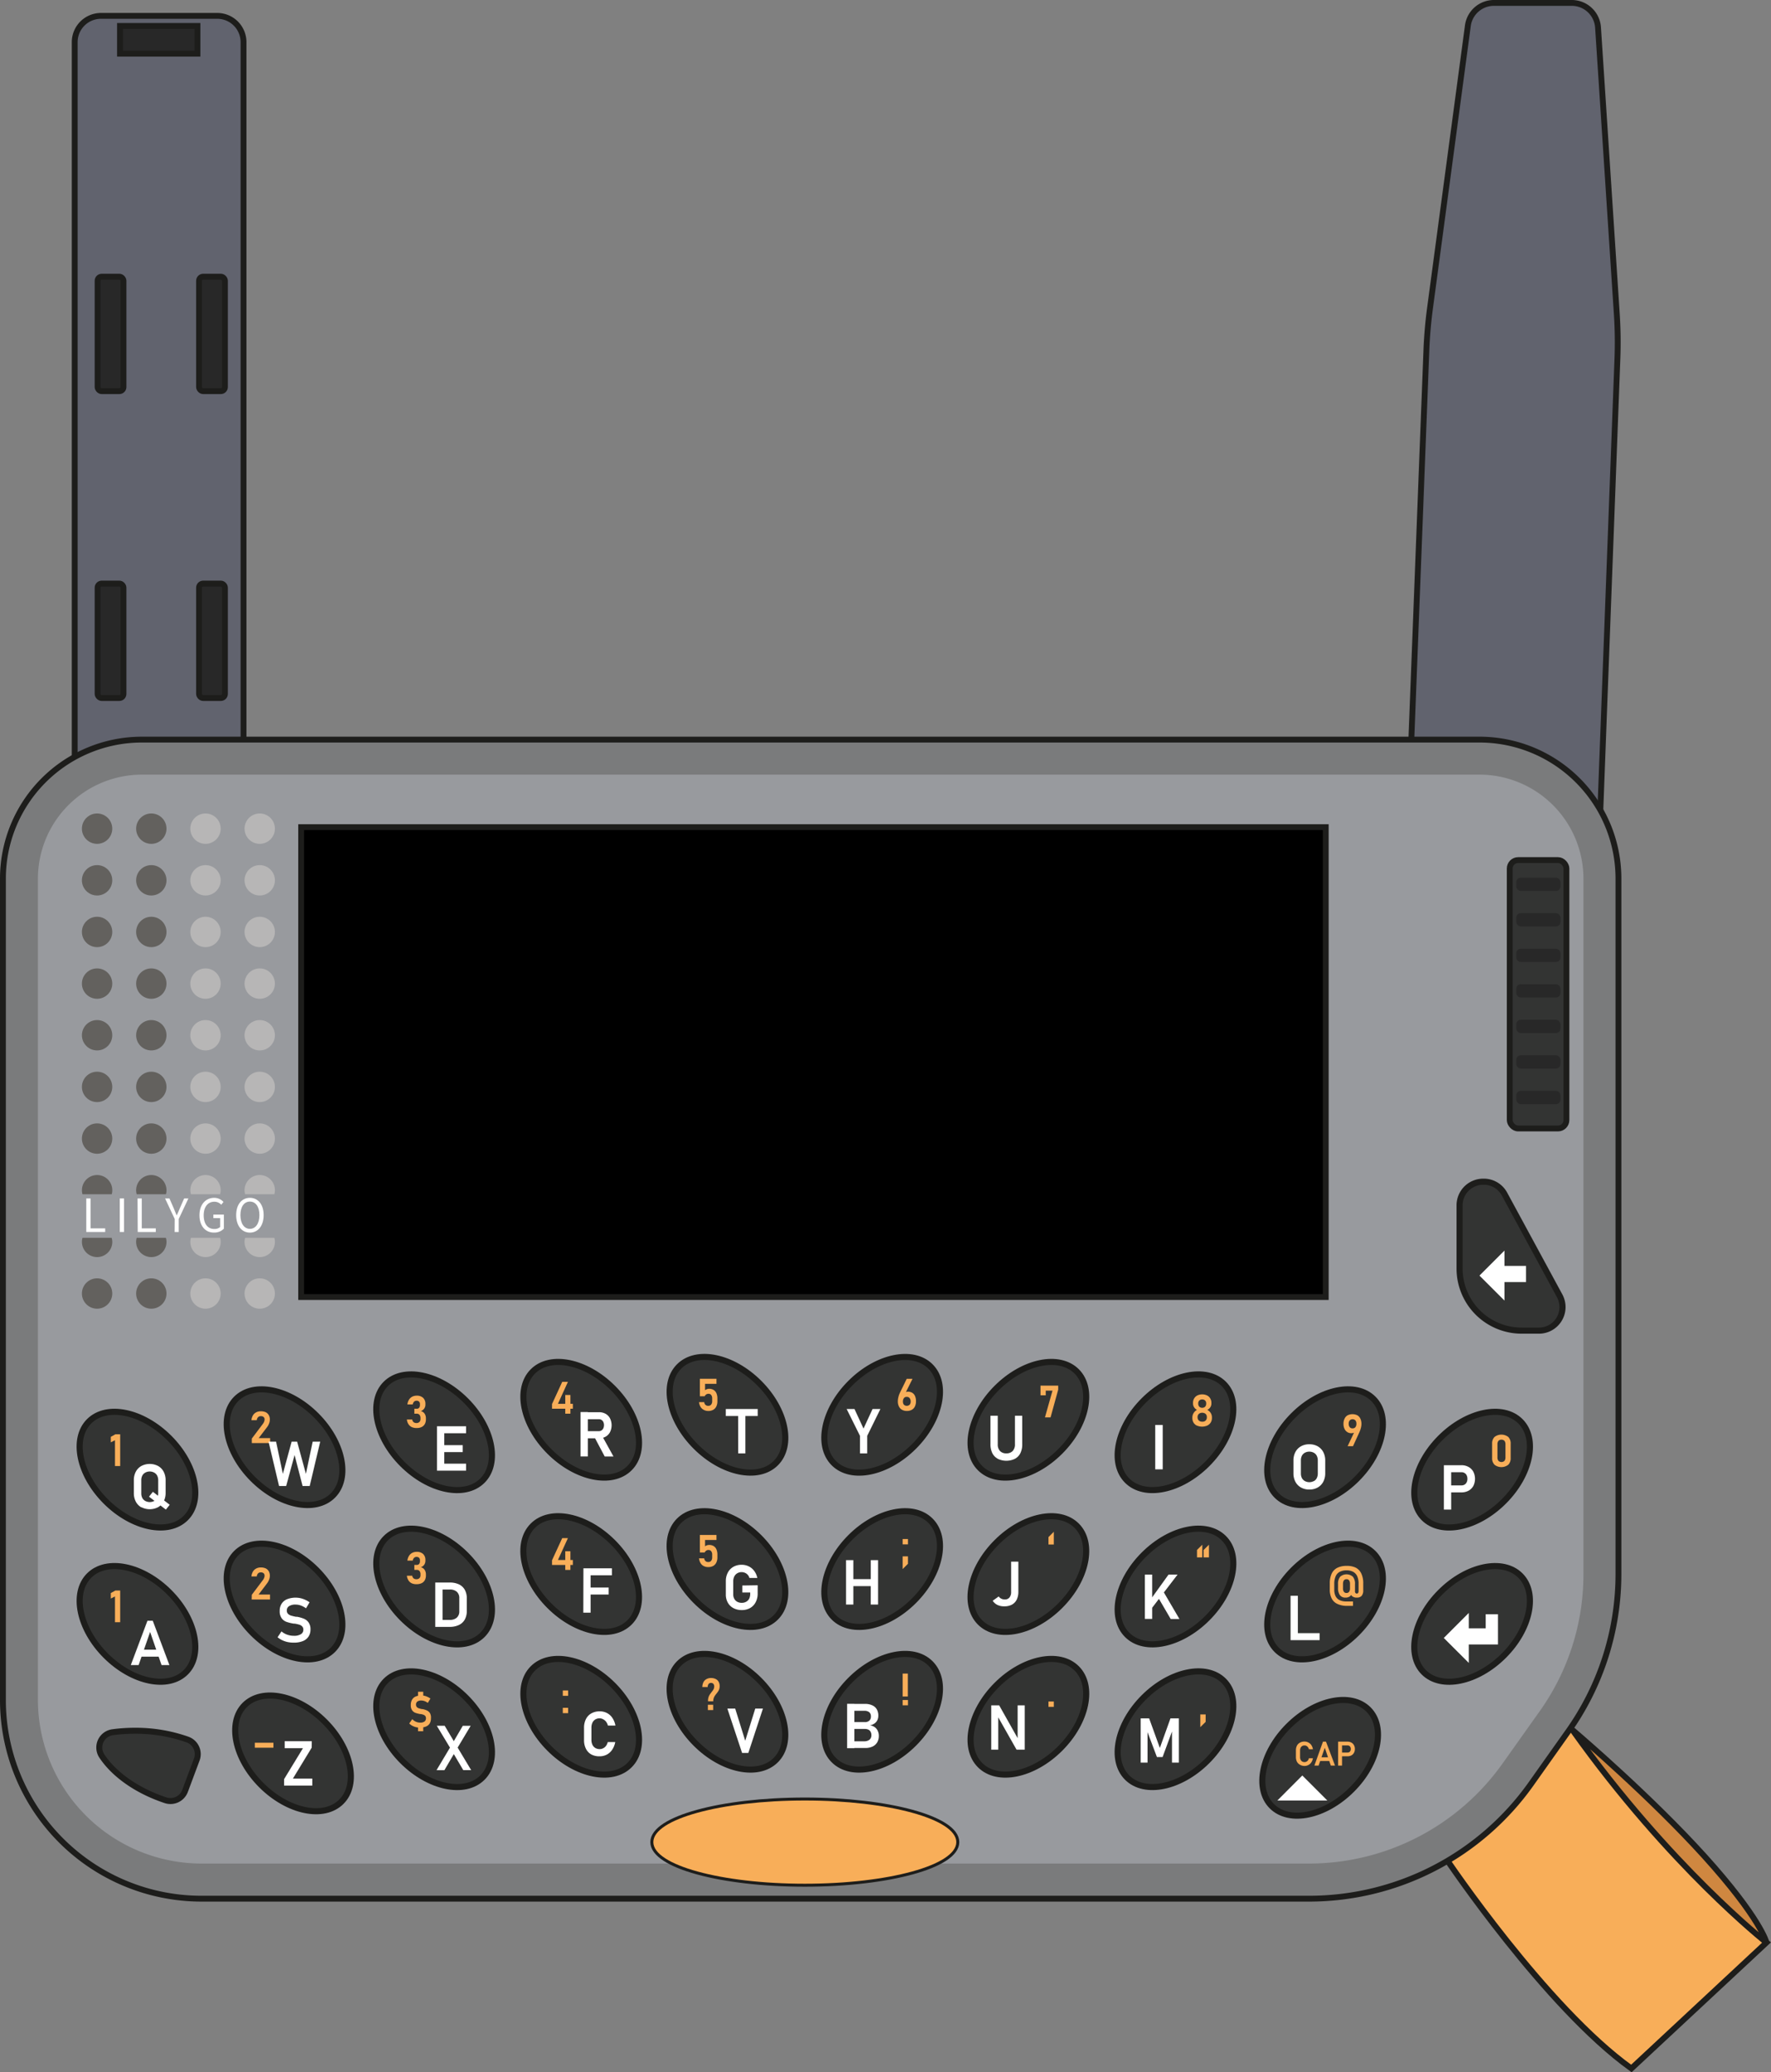 <?xml version="1.0" encoding="UTF-8" standalone="no"?>
<svg
   viewBox="0 0 587.91 687.701"
   version="1.1"
   id="svg200"
   sodipodi:docname="buyer benmeshtastic-01 (6).svg"
   inkscape:version="1.4 (e7c3feb1, 2024-10-09)"
   width="587.91"
   height="687.701"
   xmlns:inkscape="http://www.inkscape.org/namespaces/inkscape"
   xmlns:sodipodi="http://sodipodi.sourceforge.net/DTD/sodipodi-0.dtd"
   xmlns="http://www.w3.org/2000/svg"
   xmlns:svg="http://www.w3.org/2000/svg">
  <rect x="0" y="0" width="587.91" height="687.701" fill="#808080" stroke="none"/>
  <sodipodi:namedview
     id="namedview200"
     pagecolor="#ffffff"
     bordercolor="#000000"
     borderopacity="0.25"
     inkscape:showpageshadow="2"
     inkscape:pageopacity="0.0"
     inkscape:pagecheckerboard="0"
     inkscape:deskcolor="#d1d1d1"
     inkscape:zoom="0.63720913"
     inkscape:cx="-10.985404"
     inkscape:cy="444.90888"
     inkscape:window-width="1472"
     inkscape:window-height="890"
     inkscape:window-x="0"
     inkscape:window-y="38"
     inkscape:window-maximized="1"
     inkscape:current-layer="svg200" />
  <defs
     id="defs1">
    <style
       id="style1">.cls-1{fill:#cf8740;}.cls-2{fill:#61636e;}.cls-3{fill:#282828;}.cls-4{fill:#cfcdcc;}.cls-5{fill:#989a9e;}.cls-12,.cls-14,.cls-18,.cls-19,.cls-20,.cls-6{fill:none;}.cls-6{stroke:#b7b6b6;}.cls-18,.cls-19,.cls-20,.cls-6{stroke-miterlimit:10;}.cls-18,.cls-6{stroke-width:1.94px;}.cls-7{fill:#333433;}.cls-8{fill:#f8ae59;}.cls-9{fill:#e5e3e2;}.cls-10{fill:#d7d6d5;}.cls-11{fill:#7a7b7c;}.cls-12,.cls-14,.cls-18,.cls-19,.cls-20{stroke:#1d1d1b;}.cls-12,.cls-14{stroke-linecap:round;stroke-linejoin:round;}.cls-12{stroke-width:2.02px;}.cls-13{fill:#1d1d1b;}.cls-14{stroke-width:1.96px;}.cls-15{fill:#fff;}.cls-16{fill:#63615e;}.cls-17{fill:#b7b6b6;}.cls-19{stroke-width:1.98px;}.cls-20{stroke-width:2.02px;}</style>
  </defs>
  <g
     id="Layer_2"
     data-name="Layer 2"
     transform="translate(-245.94,-153.75)">
    <path
       class="cls-1"
       d="m 832.36,798.4 c 0,0 -32.09,-25.19 -64.21,-70.26 0,0 0,-0.1 0,-0.06 2.65,2.24 25.78,22.08 43.46,41.57 18.83,20.7 20.75,28.75 20.75,28.75 z"
       id="path1" />
    <path
       class="cls-2"
       d="m 714.47,398.89 5,-129.39 c 0.19,-4.47 0.58,-8.94 1.17,-13.38 l 12.58,-93.84 a 8.72,8.72 0 0 1 8.65,-7.56 h 25.86 a 8.73,8.73 0 0 1 8.7,8.15 l 6.22,94.9 a 144.62,144.62 0 0 1 0.22,14.87 l -5.67,149.91"
       id="path2" />
    <path
       class="cls-2"
       d="M 270.74,405 V 167.73 a 8.72,8.72 0 0 1 8.71,-8.71 h 38.64 a 8.71,8.71 0 0 1 8.69,8.71 V 399.2"
       id="path3" />
    <rect
       class="cls-3"
       x="278.34"
       y="245.57"
       width="8.59"
       height="37.99"
       rx="1.36"
       id="rect3" />
    <rect
       class="cls-3"
       x="312.02"
       y="245.57"
       width="8.59"
       height="37.99"
       rx="1.36"
       id="rect4" />
    <rect
       class="cls-3"
       x="278.34"
       y="347.41"
       width="8.59"
       height="37.99"
       rx="1.36"
       id="rect5" />
    <rect
       class="cls-3"
       x="312.02"
       y="347.41"
       width="8.59"
       height="37.99"
       rx="1.36"
       id="rect6" />
    <rect
       class="cls-3"
       x="285.77"
       y="162.36"
       width="25.72"
       height="9.2"
       id="rect7" />
    <rect
       class="cls-4"
       x="346.43"
       y="426.69"
       width="338.6"
       height="111.36"
       id="rect8" />
    <path
       class="cls-5"
       d="m 783.21,445.34 v 230.73 c -0.003,18.713 -5.817,36.964 -16.64,52.23 l -12.37,17.46 c -16.937,23.891 -44.404,38.089 -73.69,38.09 H 312.85 c -36.416,0.006 -65.94,-29.514 -65.94,-65.93 V 445.34 c 0,-25.482 20.658,-46.14 46.14,-46.14 h 444 c 25.49,-0.011 46.16,20.65 46.16,46.14 z"
       id="path8"
       sodipodi:nodetypes="scccccssscs" />
    <rect
       class="cls-6"
       x="345.92"
       y="428.25"
       width="340.13"
       height="155.95"
       id="rect9" />
    <rect
       class="cls-7"
       x="747.12"
       y="439.18"
       width="18.82"
       height="89.07"
       rx="2.79"
       id="rect10" />
    <path
       class="cls-7"
       d="m 311.26,737.68 -3.9,10.44 a 5.17,5.17 0 0 1 -6.49,3.06 c -9.51,-3.16 -17.08,-8.57 -21.13,-14.68 a 5.12,5.12 0 0 1 3.53,-7.88 54.46,54.46 0 0 1 7.44,-0.5 51.61,51.61 0 0 1 17.5,2.93 5.14,5.14 0 0 1 3.05,6.63 z"
       id="path10" />
    <ellipse
       class="cls-7"
       cx="291.58"
       cy="641.47"
       rx="14.9"
       ry="22.69"
       transform="rotate(-45,291.577,641.475)"
       id="ellipse11" />
    <ellipse
       class="cls-7"
       cx="340.4"
       cy="634.02"
       rx="14.9"
       ry="22.69"
       transform="rotate(-45,340.4,634.022)"
       id="ellipse12" />
    <ellipse
       class="cls-7"
       cx="390.05"
       cy="629.06"
       rx="14.9"
       ry="22.69"
       transform="rotate(-45,390.057,629.063)"
       id="ellipse13" />
    <ellipse
       class="cls-7"
       cx="438.88"
       cy="624.92"
       rx="14.9"
       ry="22.69"
       transform="rotate(-45,438.88,624.92)"
       id="ellipse14" />
    <ellipse
       class="cls-7"
       cx="487.43"
       cy="623.27"
       rx="14.9"
       ry="22.69"
       transform="rotate(-45,487.424,623.262)"
       id="ellipse15" />
    <ellipse
       class="cls-7"
       cx="291.58"
       cy="692.67"
       rx="14.9"
       ry="22.69"
       transform="rotate(-45,291.572,692.667)"
       id="ellipse16" />
    <ellipse
       class="cls-7"
       cx="340.4"
       cy="685.23"
       rx="14.9"
       ry="22.69"
       transform="rotate(-45,340.402,685.231)"
       id="ellipse17" />
    <ellipse
       class="cls-7"
       cx="390.05"
       cy="680.26"
       rx="14.9"
       ry="22.69"
       transform="rotate(-45,390.051,680.256)"
       id="ellipse18" />
    <ellipse
       class="cls-7"
       cx="438.88"
       cy="676.12"
       rx="14.9"
       ry="22.69"
       transform="rotate(-45,438.882,676.129)"
       id="ellipse19" />
    <ellipse
       class="cls-7"
       cx="487.43"
       cy="674.47"
       rx="14.9"
       ry="22.69"
       transform="rotate(-45,487.425,674.472)"
       id="ellipse20" />
    <ellipse
       class="cls-7"
       cx="343.21"
       cy="735.63"
       rx="14.9"
       ry="22.69"
       transform="rotate(-45,343.216,735.625)"
       id="ellipse21" />
    <ellipse
       class="cls-7"
       cx="390.05"
       cy="727.62"
       rx="14.9"
       ry="22.69"
       transform="rotate(-45,390.049,727.617)"
       id="ellipse22" />
    <ellipse
       class="cls-7"
       cx="438.88"
       cy="723.48"
       rx="14.9"
       ry="22.69"
       transform="rotate(-45,438.884,723.478)"
       id="ellipse23" />
    <ellipse
       class="cls-7"
       cx="487.43"
       cy="721.82"
       rx="14.9"
       ry="22.69"
       transform="rotate(-45,487.428,721.821)"
       id="ellipse24" />
    <ellipse
       class="cls-7"
       cx="734.63"
       cy="641.47"
       rx="22.69"
       ry="14.9"
       transform="rotate(-45,734.637,641.473)"
       id="ellipse25" />
    <ellipse
       class="cls-7"
       cx="685.81"
       cy="634.02"
       rx="22.69"
       ry="14.9"
       transform="rotate(-45,685.809,634.019)"
       id="ellipse26" />
    <ellipse
       class="cls-7"
       cx="636.16"
       cy="629.06"
       rx="22.69"
       ry="14.9"
       transform="rotate(-45,636.157,629.065)"
       id="ellipse27" />
    <ellipse
       class="cls-7"
       cx="587.33"
       cy="624.92"
       rx="22.69"
       ry="14.9"
       transform="rotate(-45,587.33,624.92)"
       id="ellipse28" />
    <ellipse
       class="cls-7"
       cx="538.78"
       cy="623.27"
       rx="22.69"
       ry="14.9"
       transform="rotate(-45,538.786,623.268)"
       id="ellipse29" />
    <ellipse
       class="cls-7"
       cx="734.63"
       cy="692.67"
       rx="22.69"
       ry="14.9"
       transform="rotate(-45,734.627,692.678)"
       id="ellipse30" />
    <ellipse
       class="cls-7"
       cx="685.81"
       cy="685.23"
       rx="22.69"
       ry="14.9"
       transform="rotate(-45,685.811,685.228)"
       id="ellipse31" />
    <ellipse
       class="cls-7"
       cx="636.16"
       cy="680.26"
       rx="22.69"
       ry="14.9"
       transform="rotate(-45,636.152,680.257)"
       id="ellipse32" />
    <ellipse
       class="cls-7"
       cx="587.33"
       cy="676.12"
       rx="22.69"
       ry="14.9"
       transform="rotate(-45,587.332,676.129)"
       id="ellipse33" />
    <ellipse
       class="cls-7"
       cx="538.78"
       cy="674.47"
       rx="22.69"
       ry="14.9"
       transform="rotate(-45,538.78,674.46)"
       id="ellipse34" />
    <ellipse
       class="cls-7"
       cx="636.16"
       cy="727.62"
       rx="22.69"
       ry="14.9"
       transform="rotate(-45,636.149,727.618)"
       id="ellipse35" />
    <ellipse
       class="cls-7"
       cx="684.18"
       cy="737.11"
       rx="22.69"
       ry="14.9"
       transform="rotate(-45,684.178,737.104)"
       id="ellipse36" />
    <ellipse
       class="cls-7"
       cx="587.33"
       cy="723.48"
       rx="22.69"
       ry="14.9"
       transform="rotate(-45,587.334,723.478)"
       id="ellipse37" />
    <ellipse
       class="cls-7"
       cx="538.78"
       cy="721.82"
       rx="22.69"
       ry="14.9"
       transform="rotate(-45,538.778,721.821)"
       id="ellipse38" />
    <path
       class="cls-7"
       d="m 730.47,553.74 v 21 a 20.6,20.6 0 0 0 20.6,20.6 h 5.75 a 7.82,7.82 0 0 0 7.82,-7.82 v 0 A 7.9,7.9 0 0 0 763.7,583.8 L 745.37,550 a 7.8,7.8 0 0 0 -6.54,-4.08 h -0.22 a 7.84,7.84 0 0 0 -8.14,7.82 z"
       id="path38" />
    <rect
       class="cls-3"
       x="749.29"
       y="515.75"
       width="14.67"
       height="4.41"
       rx="1.49"
       id="rect42" />
    <rect
       class="cls-3"
       x="749.29"
       y="503.96"
       width="14.67"
       height="4.41"
       rx="1.49"
       id="rect43" />
    <rect
       class="cls-3"
       x="749.29"
       y="480.38"
       width="14.67"
       height="4.41"
       rx="1.49"
       id="rect45" />
    <rect
       class="cls-3"
       x="749.29"
       y="468.59"
       width="14.67"
       height="4.41"
       rx="1.49"
       id="rect46" />
    <rect
       class="cls-3"
       x="749.29"
       y="456.8"
       width="14.67"
       height="4.41"
       rx="1.49"
       id="rect47" />
    <rect
       class="cls-3"
       x="749.29"
       y="445.01"
       width="14.67"
       height="4.41"
       rx="1.49"
       id="rect48" />
    <path
       class="cls-8"
       d="m 832.36,798.4 -44.86,41.81 c -28.37,-20.32 -61.34,-69.4 -61.34,-69.4 0,0 12.15,-5.4 23.22,-19.64 11.07,-14.24 17.8,-23.94 17.8,-23.94 0,0 24.52,31.25 39,46.48 a 303.12,303.12 0 0 0 26.18,24.67 z"
       id="path48" />
    <path
       class="cls-11"
       d="m 737.07,410.82 a 34.55,34.55 0 0 1 34.52,34.52 V 676.07 A 78.32,78.32 0 0 1 757.1,721.59 L 744.73,739 a 78.84,78.84 0 0 1 -64.22,33.2 H 312.85 A 54.38,54.38 0 0 1 258.53,717.88 V 445.34 a 34.55,34.55 0 0 1 34.52,-34.52 h 444 m 0,-11.62 h -444 a 46.14,46.14 0 0 0 -46.14,46.14 v 272.58 a 65.93,65.93 0 0 0 65.94,65.93 h 367.66 a 90.33,90.33 0 0 0 73.69,-38.09 l 12.37,-17.46 a 90.33,90.33 0 0 0 16.64,-52.23 V 445.34 A 46.14,46.14 0 0 0 737.07,399.2 Z"
       id="path49" />
    <path
       class="cls-15"
       d="M 274.58,551.47 H 276 v 9.93 h 4.86 v 1.2 h -6.28 z"
       id="path70" />
    <path
       class="cls-15"
       d="m 285.7,551.47 h 1.42 v 11.13 h -1.42 z"
       id="path71" />
    <path
       class="cls-15"
       d="m 291.6,551.47 h 1.4 v 9.93 h 4.66 v 1.2 h -6 z"
       id="path72" />
    <path
       class="cls-15"
       d="m 303.94,558.29 -3.2,-6.82 h 1.45 l 1.37,3.14 c 0.34,0.82 0.66,1.6 1,2.43 h 0.07 c 0.37,-0.83 0.74,-1.61 1.06,-2.43 l 1.38,-3.14 h 1.41 l -3.21,6.82 v 4.31 h -1.36 z"
       id="path73" />
    <path
       class="cls-15"
       d="m 312.16,557.05 c 0,-3.59 2.06,-5.78 4.89,-5.78 a 4.09,4.09 0 0 1 3.08,1.37 l -0.75,0.92 a 3,3 0 0 0 -2.29,-1 c -2.15,0 -3.53,1.73 -3.53,4.5 0,2.77 1.27,4.55 3.54,4.55 a 2.82,2.82 0 0 0 1.92,-0.65 V 558 h -2.25 v -1.18 h 3.49 v 4.68 a 4.42,4.42 0 0 1 -3.29,1.3 c -2.81,0.01 -4.81,-2.14 -4.81,-5.75 z"
       id="path74" />
    <path
       class="cls-15"
       d="m 324.34,557 c 0,-3.57 1.88,-5.73 4.56,-5.73 2.68,0 4.56,2.17 4.56,5.73 0,3.56 -1.88,5.81 -4.56,5.81 -2.68,0 -4.56,-2.25 -4.56,-5.81 z m 7.72,0 c 0,-2.78 -1.25,-4.49 -3.16,-4.49 -1.91,0 -3.15,1.71 -3.15,4.49 0,2.78 1.25,4.56 3.15,4.56 1.9,0 3.16,-1.79 3.16,-4.56 z"
       id="path75" />
    <polygon
       class="cls-15"
       points="745.37,579.22 745.37,585.36 737.07,577.07 745.37,568.77 745.37,573.86 752.53,573.86 752.53,579.22 "
       id="polygon75" />
    <rect
       class="cls-3"
       x="749.29"
       y="492.17"
       width="14.67"
       height="4.41"
       rx="1.49"
       id="rect44" />
    <polygon
       class="cls-15"
       points="733.53,699.48 733.53,705.61 725.23,697.33 733.53,689.02 733.53,694.12 739.14,694.12 739.14,689.45 743.21,689.45 743.21,699.48 "
       id="polygon76" />
    <polygon
       class="cls-15"
       points="669.98,751.27 678.26,742.97 686.57,751.27 "
       id="polygon77" />
    <path
       class="cls-8"
       d="m 285.84,640.27 h -1.73 v -8.56 l -1.39,0.7 v -1.82 l 1.54,-0.86 h 1.58 z"
       id="path77" />
    <path
       class="cls-15"
       d="m 292.88,654 a 4.64,4.64 0 0 1 -1.85,-1.9 6,6 0 0 1 -0.66,-2.86 V 645 a 5.94,5.94 0 0 1 0.66,-2.85 4.64,4.64 0 0 1 1.85,-1.9 6,6 0 0 1 5.53,0 4.64,4.64 0 0 1 1.85,1.9 5.94,5.94 0 0 1 0.66,2.85 v 4.17 a 6,6 0 0 1 -0.66,2.86 4.64,4.64 0 0 1 -1.85,1.9 6,6 0 0 1 -5.53,0 z m 4.23,-2.09 a 2.38,2.38 0 0 0 1,-1 3.37,3.37 0 0 0 0.35,-1.55 V 645 a 3.34,3.34 0 0 0 -0.35,-1.55 2.38,2.38 0 0 0 -1,-1 3.09,3.09 0 0 0 -2.93,0 2.46,2.46 0 0 0 -1,1 3.34,3.34 0 0 0 -0.34,1.55 v 4.32 a 3.37,3.37 0 0 0 0.34,1.55 2.46,2.46 0 0 0 1,1 3.16,3.16 0 0 0 2.93,0 z m -1.7,-1.47 1.28,-1.62 5.59,4.31 -1.28,1.6 z"
       id="path78" />
    <path
       class="cls-8"
       d="m 329.53,631.16 3.64,-4.83 a 3.11,3.11 0 0 0 0.44,-0.76 1.94,1.94 0 0 0 0.16,-0.74 v 0 a 1,1 0 0 0 -0.32,-0.82 1.32,1.32 0 0 0 -0.92,-0.29 1.21,1.21 0 0 0 -0.92,0.35 1.57,1.57 0 0 0 -0.43,1 h -1.78 a 4,4 0 0 1 0.51,-1.62 2.71,2.71 0 0 1 1.07,-1 3.26,3.26 0 0 1 1.53,-0.35 3.88,3.88 0 0 1 1.65,0.32 2.38,2.38 0 0 1 1,0.94 2.87,2.87 0 0 1 0.36,1.48 v 0 a 3.48,3.48 0 0 1 -0.25,1.29 4.6,4.6 0 0 1 -0.67,1.23 l -2.78,3.64 h 3.8 v 1.66 h -6.09 z"
       id="path79" />
    <path
       class="cls-15"
       d="m 342.75,632.19 h 1.83 l 2.91,10.68 2.25,-10.68 h 2.5 l -3.49,14.72 h -2.36 l -2.66,-10.29 -2.79,10.29 h -2.36 l -3.49,-14.72 h 2.5 l 2.25,10.68 z"
       id="path80" />
    <path
       class="cls-8"
       d="m 382.65,627.36 a 2.69,2.69 0 0 1 -1.13,-1 3.31,3.31 0 0 1 -0.51,-1.53 h 1.78 a 1.52,1.52 0 0 0 0.24,0.65 1.19,1.19 0 0 0 0.47,0.39 1.57,1.57 0 0 0 0.67,0.13 1.39,1.39 0 0 0 1,-0.35 1.35,1.35 0 0 0 0.36,-1 v -0.28 a 1.67,1.67 0 0 0 -0.32,-1.08 1.11,1.11 0 0 0 -0.9,-0.38 h -0.82 v -1.65 h 0.82 a 0.94,0.94 0 0 0 0.77,-0.33 1.42,1.42 0 0 0 0.27,-0.92 v -0.26 a 1.18,1.18 0 0 0 -0.29,-0.85 1.11,1.11 0 0 0 -0.83,-0.3 1.21,1.21 0 0 0 -0.58,0.13 1.1,1.1 0 0 0 -0.44,0.42 1.89,1.89 0 0 0 -0.26,0.68 h -1.77 a 3.84,3.84 0 0 1 0.53,-1.57 2.84,2.84 0 0 1 1.07,-1 3.26,3.26 0 0 1 1.48,-0.34 3,3 0 0 1 2.14,0.72 2.67,2.67 0 0 1 0.76,2 v 0.25 a 2.27,2.27 0 0 1 -0.4,1.32 2.36,2.36 0 0 1 -1.13,0.84 2,2 0 0 1 1.25,0.82 2.75,2.75 0 0 1 0.45,1.63 v 0.25 a 3.22,3.22 0 0 1 -0.36,1.57 2.4,2.4 0 0 1 -1.05,1 3.65,3.65 0 0 1 -1.65,0.34 3.83,3.83 0 0 1 -1.62,-0.3 z"
       id="path81" />
    <path
       class="cls-15"
       d="m 391,627.08 h 2.42 v 14.73 H 391 Z m 1,0 h 8.66 v 2.32 H 392 Z m 0,6.26 h 7.55 v 2.31 H 392 Z m 0,6.15 h 8.66 v 2.32 H 392 Z"
       id="path82" />
    <path
       class="cls-8"
       d="m 429.19,619.7 3.39,-7.36 h 1.89 l -3.31,7.28 h 4.95 v 1.63 h -6.92 z m 4.4,-3 h 1.71 v 6.2 h -1.71 z"
       id="path83" />
    <path
       class="cls-15"
       d="m 438.66,622.36 h 2.42 v 14.73 h -2.42 z m 1,6.34 h 5.07 a 1.55,1.55 0 0 0 0.89,-0.25 1.67,1.67 0 0 0 0.61,-0.7 2.72,2.72 0 0 0 0.22,-1.07 2.46,2.46 0 0 0 -0.21,-1 1.59,1.59 0 0 0 -0.6,-0.7 1.66,1.66 0 0 0 -0.91,-0.25 h -5.07 v -2.32 h 5.14 a 4.34,4.34 0 0 1 2.19,0.54 3.69,3.69 0 0 1 1.46,1.52 5.21,5.21 0 0 1 0,4.54 3.71,3.71 0 0 1 -1.47,1.52 4.32,4.32 0 0 1 -2.18,0.54 h -5.14 z m 3.55,1.86 2.51,-0.46 3.87,7 h -2.91 z"
       id="path84" />
    <path
       class="cls-8"
       d="m 479.54,621.62 a 2.59,2.59 0 0 1 -1.05,-1 3.68,3.68 0 0 1 -0.5,-1.56 h 1.73 a 1.36,1.36 0 0 0 0.41,0.9 1.21,1.21 0 0 0 0.89,0.33 1.16,1.16 0 0 0 1,-0.41 1.77,1.77 0 0 0 0.34,-1.15 v -0.88 a 1.77,1.77 0 0 0 -0.33,-1.15 1.07,1.07 0 0 0 -0.9,-0.4 1.33,1.33 0 0 0 -0.74,0.21 1.56,1.56 0 0 0 -0.52,0.61 h -1.6 v -5.8 h 5.51 V 613 H 480 v 2.11 a 1.72,1.72 0 0 1 0.61,-0.34 2.14,2.14 0 0 1 0.74,-0.13 2.81,2.81 0 0 1 1.48,0.38 2.43,2.43 0 0 1 0.94,1.1 4.38,4.38 0 0 1 0.32,1.75 v 0.88 a 3.93,3.93 0 0 1 -0.36,1.75 2.52,2.52 0 0 1 -1,1.1 3.34,3.34 0 0 1 -1.73,0.4 3.05,3.05 0 0 1 -1.46,-0.38 z"
       id="path85" />
    <path
       class="cls-15"
       d="m 486.88,621.35 h 10.59 v 2.32 h -10.59 z m 4.09,1.21 h 2.41 v 13.52 H 491 Z"
       id="path86" />
    <path
       class="cls-8"
       d="m 545.35,621.59 a 2.47,2.47 0 0 1 -1,-1.09 3.77,3.77 0 0 1 -0.36,-1.72 v 0 a 5.42,5.42 0 0 1 0.15,-1.22 7,7 0 0 1 0.4,-1.28 l 0.09,-0.21 a 2,2 0 0 1 0.1,-0.21 l 2.21,-4.53 h 1.92 l -2.61,5.25 -0.25,-0.26 a 1.29,1.29 0 0 1 0.53,-0.53 1.73,1.73 0 0 1 0.81,-0.19 2.75,2.75 0 0 1 1.44,0.37 2.39,2.39 0 0 1 0.92,1.08 4.16,4.16 0 0 1 0.31,1.7 v 0 a 3.86,3.86 0 0 1 -0.35,1.74 2.44,2.44 0 0 1 -1,1.1 3.33,3.33 0 0 1 -1.66,0.41 3.29,3.29 0 0 1 -1.65,-0.41 z m 2.57,-1.67 a 1.5,1.5 0 0 0 0.33,-1 v 0 a 1.79,1.79 0 0 0 -0.34,-1.18 1.17,1.17 0 0 0 -1,-0.42 1.08,1.08 0 0 0 -0.91,0.42 1.89,1.89 0 0 0 -0.32,1.19 v 0 a 1.54,1.54 0 0 0 0.33,1 1.41,1.41 0 0 0 1.89,0 z"
       id="path87" />
    <path
       class="cls-15"
       d="m 533.83,630.24 v 5.84 h -2.41 v -5.84 L 527,621.35 h 2.6 l 3,6.49 3,-6.49 h 2.6 z"
       id="path88" />
    <path
       class="cls-8"
       d="m 597.23,614.91 -2.54,9.21 h -1.86 l 2.5,-8.87 h -2.24 v 1.55 h -1.74 v -3.21 h 5.88 z"
       id="path89" />
    <path
       class="cls-15"
       d="m 577.16,637.85 a 4.3,4.3 0 0 1 -1.81,-1.87 6.57,6.57 0 0 1 -0.61,-3 v -9.4 h 2.42 v 9.47 a 3.11,3.11 0 0 0 0.74,2.23 2.78,2.78 0 0 0 2.1,0.79 2.81,2.81 0 0 0 2.12,-0.79 3.12,3.12 0 0 0 0.75,-2.23 v -9.47 h 2.42 V 633 a 6.57,6.57 0 0 1 -0.62,3 4.3,4.3 0 0 1 -1.81,1.87 6.57,6.57 0 0 1 -5.7,0 z"
       id="path90" />
    <path
       class="cls-8"
       d="m 643.31,626.89 a 2.69,2.69 0 0 1 -1.14,-1 2.9,2.9 0 0 1 -0.41,-1.54 v -0.18 a 2.89,2.89 0 0 1 1.53,-2.53 2.37,2.37 0 0 1 -0.95,-0.88 2.22,2.22 0 0 1 -0.36,-1.21 v -0.26 a 2.77,2.77 0 0 1 0.38,-1.45 2.58,2.58 0 0 1 1.07,-1 3.83,3.83 0 0 1 3.2,0 2.52,2.52 0 0 1 1.07,1 2.77,2.77 0 0 1 0.38,1.45 v 0.26 a 2.23,2.23 0 0 1 -0.36,1.22 2.5,2.5 0 0 1 -1,0.87 2.89,2.89 0 0 1 1.12,1 2.81,2.81 0 0 1 0.42,1.48 v 0.18 a 2.9,2.9 0 0 1 -0.41,1.54 2.69,2.69 0 0 1 -1.14,1 4.29,4.29 0 0 1 -3.44,0 z m 2.53,-1.48 a 1.29,1.29 0 0 0 0.54,-0.52 1.45,1.45 0 0 0 0.19,-0.76 V 624 a 1.38,1.38 0 0 0 -0.19,-0.74 1.28,1.28 0 0 0 -0.54,-0.49 1.91,1.91 0 0 0 -1.62,0 1.24,1.24 0 0 0 -0.54,0.5 1.38,1.38 0 0 0 -0.19,0.74 v 0.11 a 1.44,1.44 0 0 0 0.19,0.75 1.33,1.33 0 0 0 0.54,0.51 1.79,1.79 0 0 0 0.81,0.18 1.76,1.76 0 0 0 0.81,-0.15 z m -0.12,-4.63 a 1.15,1.15 0 0 0 0.47,-0.48 1.57,1.57 0 0 0 0.16,-0.73 v -0.1 a 1.34,1.34 0 0 0 -0.16,-0.68 1.16,1.16 0 0 0 -0.47,-0.46 1.57,1.57 0 0 0 -1.38,0 1.08,1.08 0 0 0 -0.46,0.46 1.34,1.34 0 0 0 -0.17,0.68 v 0.11 a 1.53,1.53 0 0 0 0.17,0.72 1.07,1.07 0 0 0 0.46,0.48 1.49,1.49 0 0 0 1.38,0 z"
       id="path91" />
    <path
       class="cls-15"
       d="m 631.92,641.37 h -2.48 v -14.73 h 2.48 z"
       id="path92" />
    <path
       class="cls-8"
       d="m 695.77,628.47 0.18,0.26 a 1.1,1.1 0 0 1 -0.55,0.49 2.25,2.25 0 0 1 -0.87,0.16 2.41,2.41 0 0 1 -1.36,-0.39 2.55,2.55 0 0 1 -0.91,-1.08 3.78,3.78 0 0 1 -0.33,-1.62 v 0 a 3.86,3.86 0 0 1 0.36,-1.74 2.47,2.47 0 0 1 1,-1.11 3.71,3.71 0 0 1 3.25,0 2.55,2.55 0 0 1 1,1.12 4.06,4.06 0 0 1 0.35,1.76 v 0 a 5.07,5.07 0 0 1 -0.15,1.17 7.74,7.74 0 0 1 -0.42,1.29 1.19,1.19 0 0 1 -0.08,0.2 l -0.09,0.2 -2.06,4.51 h -1.79 z m 0.12,-1.1 a 1.76,1.76 0 0 0 0.33,-1.14 v 0 a 1.66,1.66 0 0 0 -0.33,-1.1 1.34,1.34 0 0 0 -1.89,0 1.67,1.67 0 0 0 -0.34,1.11 v 0 a 1.76,1.76 0 0 0 0.34,1.14 1.18,1.18 0 0 0 1,0.39 1.15,1.15 0 0 0 0.89,-0.4 z"
       id="path93" />
    <path
       class="cls-15"
       d="m 677.83,647.4 a 4.66,4.66 0 0 1 -1.86,-1.9 5.93,5.93 0 0 1 -0.65,-2.85 v -4.18 a 5.93,5.93 0 0 1 0.65,-2.85 4.66,4.66 0 0 1 1.86,-1.9 5.48,5.48 0 0 1 2.76,-0.67 5.54,5.54 0 0 1 2.77,0.67 4.7,4.7 0 0 1 1.85,1.9 5.94,5.94 0 0 1 0.66,2.85 v 4.18 a 5.94,5.94 0 0 1 -0.66,2.85 4.7,4.7 0 0 1 -1.85,1.9 5.54,5.54 0 0 1 -2.77,0.67 5.48,5.48 0 0 1 -2.76,-0.67 z m 4.22,-2.09 a 2.4,2.4 0 0 0 1,-1 3.37,3.37 0 0 0 0.35,-1.55 v -4.36 a 3.37,3.37 0 0 0 -0.35,-1.55 2.4,2.4 0 0 0 -1,-1 3.14,3.14 0 0 0 -2.92,0 2.46,2.46 0 0 0 -1,1 3.37,3.37 0 0 0 -0.34,1.55 v 4.32 a 3.37,3.37 0 0 0 0.34,1.55 2.46,2.46 0 0 0 1,1 3.14,3.14 0 0 0 2.92,0 z"
       id="path94" />
    <path
       class="cls-8"
       d="m 742.06,639.83 a 3,3 0 0 1 -0.79,-2.21 v -4.79 a 3,3 0 0 1 0.79,-2.2 3.73,3.73 0 0 1 4.58,0 3,3 0 0 1 0.79,2.21 v 4.79 a 3,3 0 0 1 -0.79,2.21 3.71,3.71 0 0 1 -4.58,0 z m 3.31,-1.28 a 1.86,1.86 0 0 0 0.33,-1.18 v -4.28 a 1.84,1.84 0 0 0 -0.33,-1.18 1.47,1.47 0 0 0 -2,0 1.84,1.84 0 0 0 -0.33,1.18 v 4.28 a 1.86,1.86 0 0 0 0.33,1.18 1.47,1.47 0 0 0 2,0 z"
       id="path95" />
    <path
       class="cls-15"
       d="m 725.26,640 h 2.42 v 14.73 h -2.42 z m 1.17,6.7 h 4.71 a 2,2 0 0 0 1,-0.27 1.8,1.8 0 0 0 0.68,-0.76 2.52,2.52 0 0 0 0.25,-1.15 2.6,2.6 0 0 0 -0.24,-1.15 1.78,1.78 0 0 0 -0.69,-0.77 2,2 0 0 0 -1,-0.28 h -4.71 V 640 h 4.64 a 4.83,4.83 0 0 1 2.37,0.57 4,4 0 0 1 1.59,1.58 5.3,5.3 0 0 1 0,4.74 4,4 0 0 1 -1.59,1.57 4.94,4.94 0 0 1 -2.37,0.56 h -4.64 z"
       id="path96" />
    <path
       class="cls-8"
       d="m 545.59,664.5 h 1.76 v 1.76 h -1.76 z m 0,5.75 h 1.76 v 2.47 l -1.76,1.75 z"
       id="path97" />
    <path
       class="cls-15"
       d="m 526.8,671.51 h 2.42 v 14.73 h -2.42 z m 1.29,6.29 h 8.37 v 2.32 h -8.37 z m 6.92,-6.29 h 2.42 v 14.73 H 535 Z"
       id="path98" />
    <path
       class="cls-8"
       d="m 594,663.85 1.77,-1.76 v 4.23 H 594 Z"
       id="path99" />
    <path
       class="cls-15"
       d="m 577.1,686.39 a 4,4 0 0 1 -1.62,-1.41 l 2,-1.43 a 2.17,2.17 0 0 0 0.85,0.74 2.53,2.53 0 0 0 1.16,0.26 1.92,1.92 0 0 0 1.56,-0.65 2.82,2.82 0 0 0 0.55,-1.85 V 672 h 2.4 v 10 a 5.86,5.86 0 0 1 -0.55,2.62 3.84,3.84 0 0 1 -1.59,1.65 5.17,5.17 0 0 1 -2.51,0.56 5,5 0 0 1 -2.25,-0.44 z"
       id="path100" />
    <path
       class="cls-8"
       d="m 643.3,668.13 1.76,-1.75 v 4.22 h -1.76 z m 2.21,0 1.76,-1.75 v 4.22 h -1.76 z"
       id="path101" />
    <path
       class="cls-15"
       d="m 626,676.3 h 2.42 V 691 H 626 Z m 1.65,8.62 6.2,-8.62 h 3 l -9.2,12 z m 2.45,-1.55 2,-1.51 5.37,9.17 h -2.9 z"
       id="path102" />
    <path
       class="cls-8"
       d="m 689.84,686 a 3.92,3.92 0 0 1 -1.84,-1.8 6.41,6.41 0 0 1 -0.62,-3 v -2 a 7.54,7.54 0 0 1 0.62,-3.2 4.08,4.08 0 0 1 1.86,-1.94 6.68,6.68 0 0 1 3.1,-0.65 6.58,6.58 0 0 1 3.04,0.59 4.16,4.16 0 0 1 1.87,2 7.43,7.43 0 0 1 0.62,3.24 v 2.26 a 2.74,2.74 0 0 1 -0.53,1.85 2.06,2.06 0 0 1 -1.57,0.59 2.33,2.33 0 0 1 -1.69,-0.56 2.36,2.36 0 0 1 -0.56,-1.71 h 1.58 a 1.17,1.17 0 0 0 0.16,0.69 0.53,0.53 0 0 0 0.47,0.23 0.49,0.49 0 0 0 0.45,-0.21 1.21,1.21 0 0 0 0.14,-0.68 v -2.41 a 5.84,5.84 0 0 0 -0.45,-2.44 3.12,3.12 0 0 0 -1.35,-1.47 4.6,4.6 0 0 0 -2.21,-0.49 4.7,4.7 0 0 0 -2.24,0.49 3,3 0 0 0 -1.35,1.46 6,6 0 0 0 -0.47,2.45 v 2 a 4.74,4.74 0 0 0 0.45,2.19 2.91,2.91 0 0 0 1.35,1.31 5.18,5.18 0 0 0 2.26,0.43 h 2.16 v 1.46 H 693 A 7.17,7.17 0 0 1 689.84,686 Z m 0.9,-2.87 a 4,4 0 0 1 -0.62,-2.43 v -1.25 a 3.68,3.68 0 0 1 0.7,-2.44 3.2,3.2 0 0 1 4.23,0 3.66,3.66 0 0 1 0.7,2.45 v 2.34 l -1,0.42 a 2,2 0 0 1 -0.68,1.29 2.32,2.32 0 0 1 -1.49,0.43 2.18,2.18 0 0 1 -1.84,-0.82 z M 693.8,682 a 2,2 0 0 0 0.29,-1.2 v -1.39 a 2,2 0 0 0 -0.29,-1.19 1,1 0 0 0 -0.87,-0.39 c -0.77,0 -1.16,0.53 -1.16,1.59 v 1.38 a 2,2 0 0 0 0.29,1.2 1,1 0 0 0 0.87,0.4 1,1 0 0 0 0.87,-0.4 z"
       id="path103" />
    <path
       class="cls-15"
       d="m 674.36,683.32 h 2.42 v 14.73 h -2.42 z m 1.14,12.41 h 8.5 v 2.32 h -8.5 z"
       id="path104" />
    <path
       class="cls-8"
       d="m 545.59,717.92 h 1.76 v 1.76 h -1.76 z m 0,-8.77 h 1.72 v 7.61 h -1.72 z"
       id="path105" />
    <path
       class="cls-15"
       d="m 527.15,719.18 h 2.41 v 14.73 h -2.41 z m 1.21,12.44 h 4.35 a 2.85,2.85 0 0 0 1.88,-0.53 1.87,1.87 0 0 0 0.62,-1.49 v 0 a 2.29,2.29 0 0 0 -0.25,-1.12 1.64,1.64 0 0 0 -0.75,-0.72 2.87,2.87 0 0 0 -1.25,-0.24 h -4.6 v -2.27 H 533 a 2.15,2.15 0 0 0 1.53,-0.49 1.81,1.81 0 0 0 0.52,-1.41 1.72,1.72 0 0 0 -0.55,-1.38 2.51,2.51 0 0 0 -1.64,-0.47 h -4.46 v -2.29 h 4.69 a 5.45,5.45 0 0 1 2.41,0.48 3.28,3.28 0 0 1 1.5,1.31 4.2,4.2 0 0 1 0.51,2.13 3.45,3.45 0 0 1 -0.32,1.48 2.87,2.87 0 0 1 -0.95,1.1 3.66,3.66 0 0 1 -1.52,0.61 3.55,3.55 0 0 1 1.6,0.61 3,3 0 0 1 1,1.23 3.79,3.79 0 0 1 0.36,1.67 v 0 a 4.21,4.21 0 0 1 -0.53,2.13 3.56,3.56 0 0 1 -1.53,1.39 5.45,5.45 0 0 1 -2.37,0.49 h -4.86 z"
       id="path106" />
    <path
       class="cls-8"
       d="m 594,718.42 h 1.77 v 1.77 H 594 Z"
       id="path107" />
    <path
       class="cls-15"
       d="m 575,719.69 h 2.63 L 584,731 l -0.24,0.26 v -11.57 h 2.35 v 14.71 h -2.71 l -6.32,-11.16 0.25,-0.26 V 734.4 H 575 Z"
       id="path108" />
    <path
       class="cls-8"
       d="m 644.4,722.71 h 1.77 v 2.47 l -1.77,1.75 z"
       id="path109" />
    <path
       class="cls-15"
       d="m 634.5,724 h 2.79 v 14.7 H 635 v -11.24 l 0.1,0.65 -3.22,8.74 H 630 l -3.22,-8.53 0.1,-0.86 v 11.24 h -2.27 V 724 h 2.8 l 3.56,9.82 z"
       id="path110" />
    <path
       class="cls-8"
       d="m 677.48,739.4 a 2.41,2.41 0 0 1 -1,-1 3.41,3.41 0 0 1 -0.34,-1.58 v -2.18 a 3.37,3.37 0 0 1 0.34,-1.57 2.38,2.38 0 0 1 1,-1 3,3 0 0 1 1.5,-0.36 2.67,2.67 0 0 1 1.29,0.31 2.63,2.63 0 0 1 1,0.88 3.58,3.58 0 0 1 0.52,1.36 h -1.34 a 1.88,1.88 0 0 0 -0.31,-0.67 1.61,1.61 0 0 0 -0.5,-0.44 1.39,1.39 0 0 0 -0.64,-0.15 1.52,1.52 0 0 0 -0.79,0.2 1.34,1.34 0 0 0 -0.51,0.59 2,2 0 0 0 -0.18,0.88 v 2.18 a 2,2 0 0 0 0.18,0.89 1.37,1.37 0 0 0 0.51,0.58 1.52,1.52 0 0 0 0.79,0.2 1.33,1.33 0 0 0 0.63,-0.15 1.38,1.38 0 0 0 0.51,-0.43 1.76,1.76 0 0 0 0.3,-0.68 h 1.34 a 3.43,3.43 0 0 1 -0.53,1.36 2.52,2.52 0 0 1 -1,0.88 2.67,2.67 0 0 1 -1.29,0.31 3,3 0 0 1 -1.48,-0.41 z"
       id="path111" />
    <path
       class="cls-8"
       d="m 685.12,731.74 h 1 l 3,7.94 h -1.4 l -2,-5.91 -2.05,5.91 h -1.4 z m -1.57,5.18 h 4.17 v 1.25 h -4.17 z"
       id="path112" />
    <path
       class="cls-8"
       d="m 690.14,731.74 h 1.31 v 7.94 h -1.31 z m 0.63,3.61 h 2.54 a 1.1,1.1 0 0 0 0.55,-0.14 1,1 0 0 0 0.37,-0.42 1.42,1.42 0 0 0 0,-1.23 1,1 0 0 0 -0.37,-0.42 1,1 0 0 0 -0.55,-0.15 h -2.54 v -1.25 h 2.5 a 2.66,2.66 0 0 1 1.28,0.31 2.11,2.11 0 0 1 0.85,0.85 2.53,2.53 0 0 1 0.31,1.28 2.49,2.49 0 0 1 -0.31,1.27 2.11,2.11 0 0 1 -0.85,0.85 2.66,2.66 0 0 1 -1.28,0.3 h -2.5 z"
       id="path113" />
    <path
       class="cls-8"
       d="m 285.84,692.11 h -1.73 v -8.56 l -1.39,0.7 v -1.82 l 1.54,-0.85 h 1.58 z"
       id="path114" />
    <path
       class="cls-15"
       d="m 294.89,691.61 h 1.76 l 5.53,14.72 h -2.61 l -3.8,-11 -3.81,11 h -2.6 z m -2.89,9.61 h 7.75 v 2.32 H 292 Z"
       id="path115" />
    <path
       class="cls-8"
       d="m 329.53,683 3.64,-4.83 a 2.94,2.94 0 0 0 0.44,-0.76 1.9,1.9 0 0 0 0.16,-0.74 v 0 a 1.06,1.06 0 0 0 -0.32,-0.82 1.37,1.37 0 0 0 -0.92,-0.29 1.25,1.25 0 0 0 -0.92,0.35 1.62,1.62 0 0 0 -0.43,1 h -1.78 a 3.92,3.92 0 0 1 0.51,-1.62 2.65,2.65 0 0 1 1.07,-1 3.14,3.14 0 0 1 1.53,-0.36 3.88,3.88 0 0 1 1.65,0.32 2.38,2.38 0 0 1 1,0.94 2.91,2.91 0 0 1 0.36,1.49 v 0 a 3.56,3.56 0 0 1 -0.25,1.29 4.6,4.6 0 0 1 -0.67,1.23 l -2.82,3.71 h 3.8 v 1.65 h -6.09 z"
       id="path116" />
    <path
       class="cls-15"
       d="m 341.49,698.7 a 8.37,8.37 0 0 1 -1.83,-0.61 7.23,7.23 0 0 1 -1.57,-1 l 1.29,-1.94 a 5.93,5.93 0 0 0 1.91,1.09 6.62,6.62 0 0 0 2.24,0.37 4.22,4.22 0 0 0 2.29,-0.53 1.66,1.66 0 0 0 0.82,-1.49 v 0 a 1.48,1.48 0 0 0 -0.37,-1.07 2.05,2.05 0 0 0 -0.95,-0.59 11.1,11.1 0 0 0 -1.51,-0.35 h -0.12 -0.18 a 13.61,13.61 0 0 1 -2.43,-0.58 3.44,3.44 0 0 1 -1.62,-1.19 3.89,3.89 0 0 1 -0.67,-2.44 v 0 a 4.34,4.34 0 0 1 0.63,-2.39 3.9,3.9 0 0 1 1.82,-1.51 7.77,7.77 0 0 1 4.46,-0.34 8.62,8.62 0 0 1 3,1.36 l -1.17,2 a 7,7 0 0 0 -1.73,-0.93 5.09,5.09 0 0 0 -1.72,-0.31 3.83,3.83 0 0 0 -2.16,0.51 1.64,1.64 0 0 0 -0.77,1.44 v 0 a 1.53,1.53 0 0 0 0.39,1.11 2.36,2.36 0 0 0 1,0.59 15.19,15.19 0 0 0 1.66,0.4 h 0.07 0.08 0.11 0.11 a 11.78,11.78 0 0 1 2.29,0.66 3.59,3.59 0 0 1 1.53,1.24 3.84,3.84 0 0 1 0.62,2.31 v 0 a 4.19,4.19 0 0 1 -0.65,2.36 4,4 0 0 1 -1.88,1.5 7.84,7.84 0 0 1 -3,0.51 9.67,9.67 0 0 1 -1.99,-0.18 z"
       id="path117" />
    <path
       class="cls-8"
       d="m 382.65,679.2 a 2.66,2.66 0 0 1 -1.13,-1 3.39,3.39 0 0 1 -0.51,-1.53 h 1.78 a 1.48,1.48 0 0 0 0.24,0.64 1,1 0 0 0 0.47,0.39 1.57,1.57 0 0 0 0.67,0.13 1.35,1.35 0 0 0 1,-0.35 1.31,1.31 0 0 0 0.36,-1 v -0.29 a 1.63,1.63 0 0 0 -0.32,-1.07 1.08,1.08 0 0 0 -0.9,-0.38 h -0.82 v -1.66 h 0.82 a 0.94,0.94 0 0 0 0.77,-0.32 1.43,1.43 0 0 0 0.27,-0.93 v -0.25 a 1.21,1.21 0 0 0 -0.29,-0.86 1.29,1.29 0 0 0 -1.41,-0.16 1.15,1.15 0 0 0 -0.44,0.41 2,2 0 0 0 -0.26,0.69 h -1.77 a 3.79,3.79 0 0 1 0.53,-1.57 2.77,2.77 0 0 1 1.07,-1 3.13,3.13 0 0 1 1.48,-0.34 3,3 0 0 1 2.14,0.71 2.67,2.67 0 0 1 0.76,2 v 0.25 a 2.3,2.3 0 0 1 -0.4,1.33 2.41,2.41 0 0 1 -1.13,0.83 2,2 0 0 1 1.25,0.82 2.78,2.78 0 0 1 0.45,1.63 v 0.25 a 3.17,3.17 0 0 1 -0.36,1.57 2.36,2.36 0 0 1 -1.05,1 3.79,3.79 0 0 1 -1.65,0.34 3.68,3.68 0 0 1 -1.62,-0.28 z"
       id="path118" />
    <path
       class="cls-15"
       d="m 390.43,678.93 h 2.42 v 14.72 h -2.42 z m 1.4,12.4 h 3.43 a 3.35,3.35 0 0 0 2.33,-0.75 2.72,2.72 0 0 0 0.82,-2.12 v -4.34 a 2.71,2.71 0 0 0 -0.82,-2.12 3.35,3.35 0 0 0 -2.33,-0.75 h -3.43 v -2.32 h 3.37 a 7.13,7.13 0 0 1 3.09,0.61 4.44,4.44 0 0 1 1.95,1.81 5.77,5.77 0 0 1 0.66,2.85 v 4.18 a 5.8,5.8 0 0 1 -0.65,2.81 4.39,4.39 0 0 1 -1.94,1.82 6.89,6.89 0 0 1 -3.12,0.64 h -3.36 z"
       id="path119" />
    <path
       class="cls-8"
       d="m 429.19,671.55 3.39,-7.36 h 1.89 l -3.31,7.27 h 4.95 v 1.64 h -6.92 z m 4.4,-3 h 1.71 v 6.2 h -1.71 z"
       id="path120" />
    <path
       class="cls-15"
       d="M 439.62,674.21 H 442 v 14.73 h -2.42 z m 1,0 h 8.45 v 2.32 h -8.45 z m 0,6.39 H 448 v 2.31 h -7.34 z"
       id="path121" />
    <path
       class="cls-8"
       d="m 479.54,673.46 a 2.5,2.5 0 0 1 -1.05,-1 3.78,3.78 0 0 1 -0.5,-1.56 h 1.73 a 1.4,1.4 0 0 0 0.41,0.9 1.24,1.24 0 0 0 0.89,0.32 1.16,1.16 0 0 0 1,-0.4 1.8,1.8 0 0 0 0.34,-1.16 v -0.88 a 1.76,1.76 0 0 0 -0.33,-1.14 1.08,1.08 0 0 0 -0.9,-0.41 1.26,1.26 0 0 0 -0.74,0.22 1.49,1.49 0 0 0 -0.52,0.61 h -1.6 v -5.81 h 5.51 v 1.66 H 480 v 2.12 a 1.74,1.74 0 0 1 0.61,-0.35 2.39,2.39 0 0 1 0.74,-0.12 2.8,2.8 0 0 1 1.48,0.37 2.43,2.43 0 0 1 0.94,1.1 4.41,4.41 0 0 1 0.32,1.75 v 0.88 a 3.9,3.9 0 0 1 -0.36,1.75 2.52,2.52 0 0 1 -1,1.1 3.24,3.24 0 0 1 -1.64,0.39 3.06,3.06 0 0 1 -1.55,-0.34 z"
       id="path122" />
    <path
       class="cls-15"
       d="m 497.46,679.84 v 2.72 a 6.07,6.07 0 0 1 -0.66,2.89 4.66,4.66 0 0 1 -1.84,1.94 5.48,5.48 0 0 1 -2.76,0.68 5.79,5.79 0 0 1 -2.78,-0.64 4.56,4.56 0 0 1 -1.87,-1.82 5.45,5.45 0 0 1 -0.66,-2.72 v -4.35 a 6.06,6.06 0 0 1 0.65,-2.88 4.63,4.63 0 0 1 1.84,-1.93 5.39,5.39 0 0 1 2.76,-0.69 5.3,5.3 0 0 1 2.38,0.54 5,5 0 0 1 1.82,1.54 5.76,5.76 0 0 1 1,2.3 h -2.62 a 2.55,2.55 0 0 0 -1.48,-1.71 2.78,2.78 0 0 0 -1.1,-0.23 2.75,2.75 0 0 0 -1.45,0.38 2.55,2.55 0 0 0 -1,1.08 3.52,3.52 0 0 0 -0.34,1.6 v 4.35 a 2.85,2.85 0 0 0 0.35,1.44 2.41,2.41 0 0 0 1,1 3.08,3.08 0 0 0 1.48,0.34 2.87,2.87 0 0 0 1.46,-0.36 2.44,2.44 0 0 0 1,-1 3.73,3.73 0 0 0 0.34,-1.63 v -0.44 h -2.62 v -2.32 z"
       id="path123" />
    <path
       class="cls-8"
       d="m 336.71,732.1 v 1.65 h -6.18 v -1.65 z"
       id="path124" />
    <path
       class="cls-15"
       d="M 349.41,733.74 343.17,744 h 6.44 v 2.32 h -9.36 v -2.14 l 6.26,-10.27 h -6.07 v -2.31 h 9 z"
       id="path125" />
    <path
       class="cls-8"
       d="m 384,726.93 a 5.43,5.43 0 0 1 -1.26,-0.5 3.54,3.54 0 0 1 -0.94,-0.74 l 1,-1.42 a 3.62,3.62 0 0 0 1.22,0.86 3.44,3.44 0 0 0 1.42,0.29 2.34,2.34 0 0 0 1.42,-0.36 1.28,1.28 0 0 0 0.48,-1.08 v 0 a 1.14,1.14 0 0 0 -0.22,-0.75 1.4,1.4 0 0 0 -0.59,-0.41 5.21,5.21 0 0 0 -0.92,-0.24 h -0.19 a 9.77,9.77 0 0 1 -1.61,-0.41 2.37,2.37 0 0 1 -1.06,-0.84 2.9,2.9 0 0 1 -0.44,-1.73 v 0 a 3.46,3.46 0 0 1 0.4,-1.75 2.51,2.51 0 0 1 1.19,-1.08 4.61,4.61 0 0 1 1.93,-0.37 4.44,4.44 0 0 1 1,0.12 4.73,4.73 0 0 1 1,0.35 5.63,5.63 0 0 1 1,0.56 l -0.87,1.45 a 4.44,4.44 0 0 0 -1.08,-0.59 3,3 0 0 0 -1.07,-0.2 2.16,2.16 0 0 0 -1.32,0.34 1.21,1.21 0 0 0 -0.45,1 v 0 a 1.21,1.21 0 0 0 0.25,0.8 1.46,1.46 0 0 0 0.64,0.42 8.37,8.37 0 0 0 1.05,0.28 h 0.15 0.08 a 6.7,6.7 0 0 1 1.47,0.47 2.36,2.36 0 0 1 1,0.89 3,3 0 0 1 0.32,1.71 v 0 a 3.3,3.3 0 0 1 -0.42,1.72 2.63,2.63 0 0 1 -1.24,1 4.9,4.9 0 0 1 -2,0.36 5.54,5.54 0 0 1 -1.34,-0.15 z m 0.72,-11.75 h 1.72 v 1.65 h -1.72 z m 0,11.35 h 1.72 v 1.75 h -1.72 z"
       id="path126" />
    <path
       class="cls-15"
       d="m 396.06,732.48 3.51,-6 h 2.62 l -4.87,8.14 -3.85,6.58 h -2.62 z m 0,2.49 -0.29,-0.5 -4.83,-8 h 2.62 l 3.43,5.79 0.36,0.59 5,8.34 h -2.62 z"
       id="path127" />
    <path
       class="cls-8"
       d="m 432.77,714.76 h 1.77 v 1.77 h -1.77 z m 0,5.75 h 1.77 v 1.77 h -1.77 z"
       id="path128" />
    <path
       class="cls-15"
       d="m 442.26,736 a 4.43,4.43 0 0 1 -1.81,-1.9 6.32,6.32 0 0 1 -0.63,-2.92 v -4 a 6.39,6.39 0 0 1 0.63,-2.93 4.49,4.49 0 0 1 1.81,-1.9 5.53,5.53 0 0 1 2.78,-0.67 5.07,5.07 0 0 1 2.41,0.57 4.81,4.81 0 0 1 1.79,1.63 6.63,6.63 0 0 1 1,2.53 h -2.49 a 3.55,3.55 0 0 0 -0.58,-1.24 2.71,2.71 0 0 0 -0.94,-0.82 2.46,2.46 0 0 0 -1.23,-0.35 2.72,2.72 0 0 0 -1.45,0.38 2.51,2.51 0 0 0 -0.95,1.08 3.79,3.79 0 0 0 -0.33,1.65 v 4 a 3.86,3.86 0 0 0 0.33,1.65 2.48,2.48 0 0 0 0.95,1.07 2.72,2.72 0 0 0 1.45,0.38 2.48,2.48 0 0 0 1.18,-0.28 2.65,2.65 0 0 0 0.94,-0.8 3.47,3.47 0 0 0 0.57,-1.26 h 2.49 a 6.59,6.59 0 0 1 -1,2.52 4.84,4.84 0 0 1 -1.79,1.64 5.06,5.06 0 0 1 -2.4,0.57 5.53,5.53 0 0 1 -2.73,-0.6 z"
       id="path129" />
    <path
       class="cls-8"
       d="m 481.11,717.1 a 3.74,3.74 0 0 1 0.41,-0.92 c 0.17,-0.26 0.38,-0.55 0.64,-0.89 0.26,-0.34 0.36,-0.46 0.47,-0.63 a 2.7,2.7 0 0 0 0.29,-0.56 2.09,2.09 0 0 0 0.11,-0.67 v 0 a 1.31,1.31 0 0 0 -0.28,-0.88 1,1 0 0 0 -0.79,-0.3 1,1 0 0 0 -0.8,0.36 1.66,1.66 0 0 0 -0.29,1 h -1.78 a 3.84,3.84 0 0 1 0.38,-1.63 2.38,2.38 0 0 1 1,-1 3,3 0 0 1 1.49,-0.36 3.47,3.47 0 0 1 1.54,0.32 2.15,2.15 0 0 1 1,0.93 2.87,2.87 0 0 1 0.34,1.46 v 0 a 3,3 0 0 1 -0.5,1.72 c -0.14,0.21 -0.33,0.47 -0.56,0.76 a 7.84,7.84 0 0 0 -0.57,0.77 3.24,3.24 0 0 0 -0.36,0.77 3.06,3.06 0 0 0 -0.14,1 h -1.73 a 4.34,4.34 0 0 1 0.13,-1.25 z m -0.18,2.4 h 1.76 v 1.76 h -1.76 z"
       id="path130" />
    <path
       class="cls-15"
       d="m 487.4,720.76 h 2.6 l 3.33,10.69 3.33,-10.69 h 2.55 l -4.85,14.73 h -2.07 z"
       id="path131" />
    <circle
       class="cls-16"
       cx="278.17"
       cy="428.75"
       r="5.04"
       id="circle131" />
    <circle
       class="cls-16"
       cx="278.17"
       cy="445.89"
       r="5.04"
       id="circle132" />
    <circle
       class="cls-16"
       cx="278.17"
       cy="463.03"
       r="5.04"
       id="circle133" />
    <circle
       class="cls-16"
       cx="278.17"
       cy="480.17"
       r="5.04"
       id="circle134" />
    <circle
       class="cls-16"
       cx="278.17"
       cy="497.31"
       r="5.04"
       id="circle135" />
    <circle
       class="cls-16"
       cx="278.17"
       cy="514.45"
       r="5.04"
       id="circle136" />
    <circle
       class="cls-16"
       cx="278.17"
       cy="531.6"
       r="5.04"
       id="circle137" />
    <path
       class="cls-16"
       d="m 283.22,548.74 a 4.62,4.62 0 0 1 -0.19,1.34 h -9.7 a 4.3,4.3 0 0 1 -0.19,-1.34 5.04,5.04 0 1 1 10.08,0 z"
       id="path137" />
    <path
       class="cls-16"
       d="m 283.22,565.89 a 5.04,5.04 0 0 1 -10.08,0 4.39,4.39 0 0 1 0.19,-1.36 H 283 a 4.71,4.71 0 0 1 0.22,1.36 z"
       id="path138" />
    <circle
       class="cls-16"
       cx="278.17"
       cy="583.02"
       r="5.04"
       id="circle138" />
    <circle
       class="cls-16"
       cx="296.17"
       cy="428.75"
       r="5.04"
       id="circle139" />
    <circle
       class="cls-16"
       cx="296.17"
       cy="445.89"
       r="5.04"
       id="circle140" />
    <circle
       class="cls-16"
       cx="296.17"
       cy="463.03"
       r="5.04"
       id="circle141" />
    <circle
       class="cls-16"
       cx="296.17"
       cy="480.17"
       r="5.04"
       id="circle142" />
    <circle
       class="cls-16"
       cx="296.17"
       cy="497.31"
       r="5.04"
       id="circle143" />
    <circle
       class="cls-16"
       cx="296.17"
       cy="514.45"
       r="5.04"
       id="circle144" />
    <circle
       class="cls-16"
       cx="296.17"
       cy="531.6"
       r="5.04"
       id="circle145" />
    <path
       class="cls-16"
       d="m 301.21,548.74 a 4.3,4.3 0 0 1 -0.19,1.34 h -9.69 a 4.31,4.31 0 0 1 -0.2,-1.34 5.04,5.04 0 1 1 10.08,0 z"
       id="path145" />
    <path
       class="cls-16"
       d="m 301.21,565.89 a 5.04,5.04 0 0 1 -10.08,0 4.39,4.39 0 0 1 0.2,-1.36 H 301 a 4.39,4.39 0 0 1 0.21,1.36 z"
       id="path146" />
    <circle
       class="cls-16"
       cx="296.17"
       cy="583.02"
       r="5.04"
       id="circle146" />
    <circle
       class="cls-17"
       cx="314.16"
       cy="428.75"
       r="5.04"
       id="circle147" />
    <circle
       class="cls-17"
       cx="314.16"
       cy="445.89"
       r="5.04"
       id="circle148" />
    <circle
       class="cls-17"
       cx="314.16"
       cy="463.03"
       r="5.04"
       id="circle149" />
    <circle
       class="cls-17"
       cx="314.16"
       cy="480.17"
       r="5.04"
       id="circle150" />
    <circle
       class="cls-17"
       cx="314.16"
       cy="497.31"
       r="5.04"
       id="circle151" />
    <circle
       class="cls-17"
       cx="314.16"
       cy="514.45"
       r="5.04"
       id="circle152" />
    <circle
       class="cls-17"
       cx="314.16"
       cy="531.6"
       r="5.04"
       id="circle153" />
    <path
       class="cls-17"
       d="m 319.21,548.74 a 4.62,4.62 0 0 1 -0.19,1.34 h -9.7 a 4.62,4.62 0 0 1 -0.19,-1.34 5.04,5.04 0 1 1 10.08,0 z"
       id="path153" />
    <path
       class="cls-17"
       d="m 319.21,565.89 a 5.04,5.04 0 0 1 -10.08,0 4.71,4.71 0 0 1 0.19,-1.36 H 319 a 4.71,4.71 0 0 1 0.21,1.36 z"
       id="path154" />
    <circle
       class="cls-17"
       cx="314.16"
       cy="583.02"
       r="5.04"
       id="circle154" />
    <circle
       class="cls-17"
       cx="332.16"
       cy="428.75"
       r="5.04"
       id="circle155" />
    <circle
       class="cls-17"
       cx="332.16"
       cy="445.89"
       r="5.04"
       id="circle156" />
    <circle
       class="cls-17"
       cx="332.16"
       cy="463.03"
       r="5.04"
       id="circle157" />
    <circle
       class="cls-17"
       cx="332.16"
       cy="480.17"
       r="5.04"
       id="circle158" />
    <circle
       class="cls-17"
       cx="332.16"
       cy="497.31"
       r="5.04"
       id="circle159" />
    <circle
       class="cls-17"
       cx="332.16"
       cy="514.45"
       r="5.04"
       id="circle160" />
    <circle
       class="cls-17"
       cx="332.16"
       cy="531.6"
       r="5.04"
       id="circle161" />
    <path
       class="cls-17"
       d="m 337.21,548.74 a 4.31,4.31 0 0 1 -0.2,1.34 h -9.69 a 4.31,4.31 0 0 1 -0.2,-1.34 5.045,5.045 0 1 1 10.09,0 z"
       id="path161" />
    <path
       class="cls-17"
       d="m 337.21,565.89 a 5.045,5.045 0 0 1 -10.09,0 4.39,4.39 0 0 1 0.2,-1.36 H 337 a 4.39,4.39 0 0 1 0.21,1.36 z"
       id="path162" />
    <circle
       class="cls-17"
       cx="332.16"
       cy="583.02"
       r="5.04"
       id="circle162" />
    <path
       class="cls-18"
       d="m 783.21,445.34 v 230.73 a 90.33,90.33 0 0 1 -16.64,52.23 l -12.37,17.46 a 90.33,90.33 0 0 1 -73.69,38.09 H 312.85 A 65.93,65.93 0 0 1 246.91,717.92 V 445.34 a 46.14,46.14 0 0 1 46.14,-46.14 h 444 a 46.14,46.14 0 0 1 46.16,46.14 z"
       id="path163" />
    <path
       class="cls-18"
       d="m 714.47,398.89 5,-129.39 c 0.19,-4.47 0.58,-8.94 1.17,-13.38 l 12.58,-93.84 a 8.72,8.72 0 0 1 8.65,-7.56 h 25.86 a 8.73,8.73 0 0 1 8.7,8.15 l 6.22,94.9 a 144.62,144.62 0 0 1 0.22,14.87 l -5.67,149.91"
       id="path164" />
    <path
       class="cls-18"
       d="M 270.74,405 V 167.73 a 8.72,8.72 0 0 1 8.71,-8.71 h 38.64 a 8.71,8.71 0 0 1 8.69,8.71 V 399.2"
       id="path165" />
    <rect
       class="cls-18"
       x="278.34"
       y="245.57"
       width="8.59"
       height="37.99"
       rx="1.36"
       id="rect165" />
    <rect
       class="cls-18"
       x="312.02"
       y="245.57"
       width="8.59"
       height="37.99"
       rx="1.36"
       id="rect166" />
    <rect
       class="cls-18"
       x="278.34"
       y="347.41"
       width="8.59"
       height="37.99"
       rx="1.36"
       id="rect167" />
    <rect
       class="cls-18"
       x="312.02"
       y="347.41"
       width="8.59"
       height="37.99"
       rx="1.36"
       id="rect168" />
    <rect
       class="cls-18"
       x="285.77"
       y="162.36"
       width="25.72"
       height="9.2"
       id="rect169" />
    <rect
       class="cls-18"
       x="345.92"
       y="428.25"
       width="340.13"
       height="155.95"
       id="rect170"
       style="fill:#000000" />
    <rect
       class="cls-18"
       x="747.12"
       y="439.18"
       width="18.82"
       height="89.07"
       rx="2.79"
       id="rect171" />
    <ellipse
       class="cls-19"
       cx="513.11"
       cy="765.08"
       rx="50.29"
       ry="13.81"
       id="ellipse171" />
    <path
       class="cls-19"
       d="m 311.26,737.68 -3.9,10.44 a 5.17,5.17 0 0 1 -6.49,3.06 c -9.51,-3.16 -17.08,-8.57 -21.13,-14.68 a 5.12,5.12 0 0 1 3.53,-7.88 54.46,54.46 0 0 1 7.44,-0.5 51.61,51.61 0 0 1 17.5,2.93 5.14,5.14 0 0 1 3.05,6.63 z"
       id="path171" />
    <ellipse
       class="cls-20"
       cx="291.58"
       cy="641.47"
       rx="14.9"
       ry="22.69"
       transform="rotate(-45,291.577,641.475)"
       id="ellipse172" />
    <ellipse
       class="cls-20"
       cx="340.4"
       cy="634.02"
       rx="14.9"
       ry="22.69"
       transform="rotate(-45,340.4,634.022)"
       id="ellipse173" />
    <ellipse
       class="cls-20"
       cx="390.05"
       cy="629.06"
       rx="14.9"
       ry="22.69"
       transform="rotate(-45,390.057,629.063)"
       id="ellipse174" />
    <ellipse
       class="cls-20"
       cx="438.88"
       cy="624.92"
       rx="14.9"
       ry="22.69"
       transform="rotate(-45,438.88,624.92)"
       id="ellipse175" />
    <ellipse
       class="cls-20"
       cx="487.43"
       cy="623.27"
       rx="14.9"
       ry="22.69"
       transform="rotate(-45,487.424,623.262)"
       id="ellipse176" />
    <ellipse
       class="cls-20"
       cx="291.58"
       cy="692.67"
       rx="14.9"
       ry="22.69"
       transform="rotate(-45,291.572,692.667)"
       id="ellipse177" />
    <ellipse
       class="cls-20"
       cx="340.4"
       cy="685.23"
       rx="14.9"
       ry="22.69"
       transform="rotate(-45,340.402,685.231)"
       id="ellipse178" />
    <ellipse
       class="cls-20"
       cx="390.05"
       cy="680.26"
       rx="14.9"
       ry="22.69"
       transform="rotate(-45,390.051,680.256)"
       id="ellipse179" />
    <ellipse
       class="cls-20"
       cx="438.88"
       cy="676.12"
       rx="14.9"
       ry="22.69"
       transform="rotate(-45,438.882,676.129)"
       id="ellipse180" />
    <ellipse
       class="cls-20"
       cx="487.43"
       cy="674.47"
       rx="14.9"
       ry="22.69"
       transform="rotate(-45,487.425,674.472)"
       id="ellipse181" />
    <ellipse
       class="cls-20"
       cx="343.21"
       cy="735.63"
       rx="14.9"
       ry="22.69"
       transform="rotate(-45,343.216,735.625)"
       id="ellipse182" />
    <ellipse
       class="cls-20"
       cx="390.05"
       cy="727.62"
       rx="14.9"
       ry="22.69"
       transform="rotate(-45,390.049,727.617)"
       id="ellipse183" />
    <ellipse
       class="cls-20"
       cx="438.88"
       cy="723.48"
       rx="14.9"
       ry="22.69"
       transform="rotate(-45,438.884,723.478)"
       id="ellipse184" />
    <ellipse
       class="cls-20"
       cx="487.43"
       cy="721.82"
       rx="14.9"
       ry="22.69"
       transform="rotate(-45,487.428,721.821)"
       id="ellipse185" />
    <ellipse
       class="cls-20"
       cx="734.63"
       cy="641.47"
       rx="22.69"
       ry="14.9"
       transform="rotate(-45,734.637,641.473)"
       id="ellipse186" />
    <ellipse
       class="cls-20"
       cx="685.81"
       cy="634.02"
       rx="22.69"
       ry="14.9"
       transform="rotate(-45,685.809,634.019)"
       id="ellipse187" />
    <ellipse
       class="cls-20"
       cx="636.16"
       cy="629.06"
       rx="22.69"
       ry="14.9"
       transform="rotate(-45,636.157,629.065)"
       id="ellipse188" />
    <ellipse
       class="cls-20"
       cx="587.33"
       cy="624.92"
       rx="22.69"
       ry="14.9"
       transform="rotate(-45,587.33,624.92)"
       id="ellipse189" />
    <ellipse
       class="cls-20"
       cx="538.78"
       cy="623.27"
       rx="22.69"
       ry="14.9"
       transform="rotate(-45,538.786,623.268)"
       id="ellipse190" />
    <ellipse
       class="cls-20"
       cx="734.63"
       cy="692.67"
       rx="22.69"
       ry="14.9"
       transform="rotate(-45,734.627,692.678)"
       id="ellipse191" />
    <ellipse
       class="cls-20"
       cx="685.81"
       cy="685.23"
       rx="22.69"
       ry="14.9"
       transform="rotate(-45,685.811,685.228)"
       id="ellipse192" />
    <ellipse
       class="cls-20"
       cx="636.16"
       cy="680.26"
       rx="22.69"
       ry="14.9"
       transform="rotate(-45,636.152,680.257)"
       id="ellipse193" />
    <ellipse
       class="cls-20"
       cx="587.33"
       cy="676.12"
       rx="22.69"
       ry="14.9"
       transform="rotate(-45,587.332,676.129)"
       id="ellipse194" />
    <ellipse
       class="cls-20"
       cx="538.78"
       cy="674.47"
       rx="22.69"
       ry="14.9"
       transform="rotate(-45,538.78,674.46)"
       id="ellipse195" />
    <ellipse
       class="cls-20"
       cx="636.16"
       cy="727.62"
       rx="22.69"
       ry="14.9"
       transform="rotate(-45,636.149,727.618)"
       id="ellipse196" />
    <ellipse
       class="cls-20"
       cx="684.18"
       cy="737.11"
       rx="22.69"
       ry="14.9"
       transform="rotate(-45,684.178,737.104)"
       id="ellipse197" />
    <ellipse
       class="cls-20"
       cx="587.33"
       cy="723.48"
       rx="22.69"
       ry="14.9"
       transform="rotate(-45,587.334,723.478)"
       id="ellipse198" />
    <ellipse
       class="cls-20"
       cx="538.78"
       cy="721.82"
       rx="22.69"
       ry="14.9"
       transform="rotate(-45,538.778,721.821)"
       id="ellipse199" />
    <path
       class="cls-20"
       d="m 730.47,553.74 v 21 a 20.6,20.6 0 0 0 20.6,20.6 h 5.75 a 7.82,7.82 0 0 0 7.82,-7.82 v 0 A 7.9,7.9 0 0 0 763.7,583.8 L 745.37,550 a 7.8,7.8 0 0 0 -6.54,-4.08 h -0.22 a 7.84,7.84 0 0 0 -8.14,7.82 z"
       id="path199" />
    <path
       class="cls-18"
       d="m 832.36,798.41 c 0,0 -1.92,-8 -20.71,-28.76 -17.68,-19.49 -40.81,-39.32 -43.45,-41.57 0,0 -0.09,0 -0.06,0.06 32.14,45.07 64.22,70.27 64.22,70.27 L 787.5,840.2 c -28.37,-20.32 -61.35,-69.4 -61.35,-69.4"
       id="path200" />
  </g>
  <ellipse
     class="cls-8"
     cx="267.17"
     cy="611.33"
     rx="50.29"
     ry="13.81"
     id="ellipse10" />
</svg>
